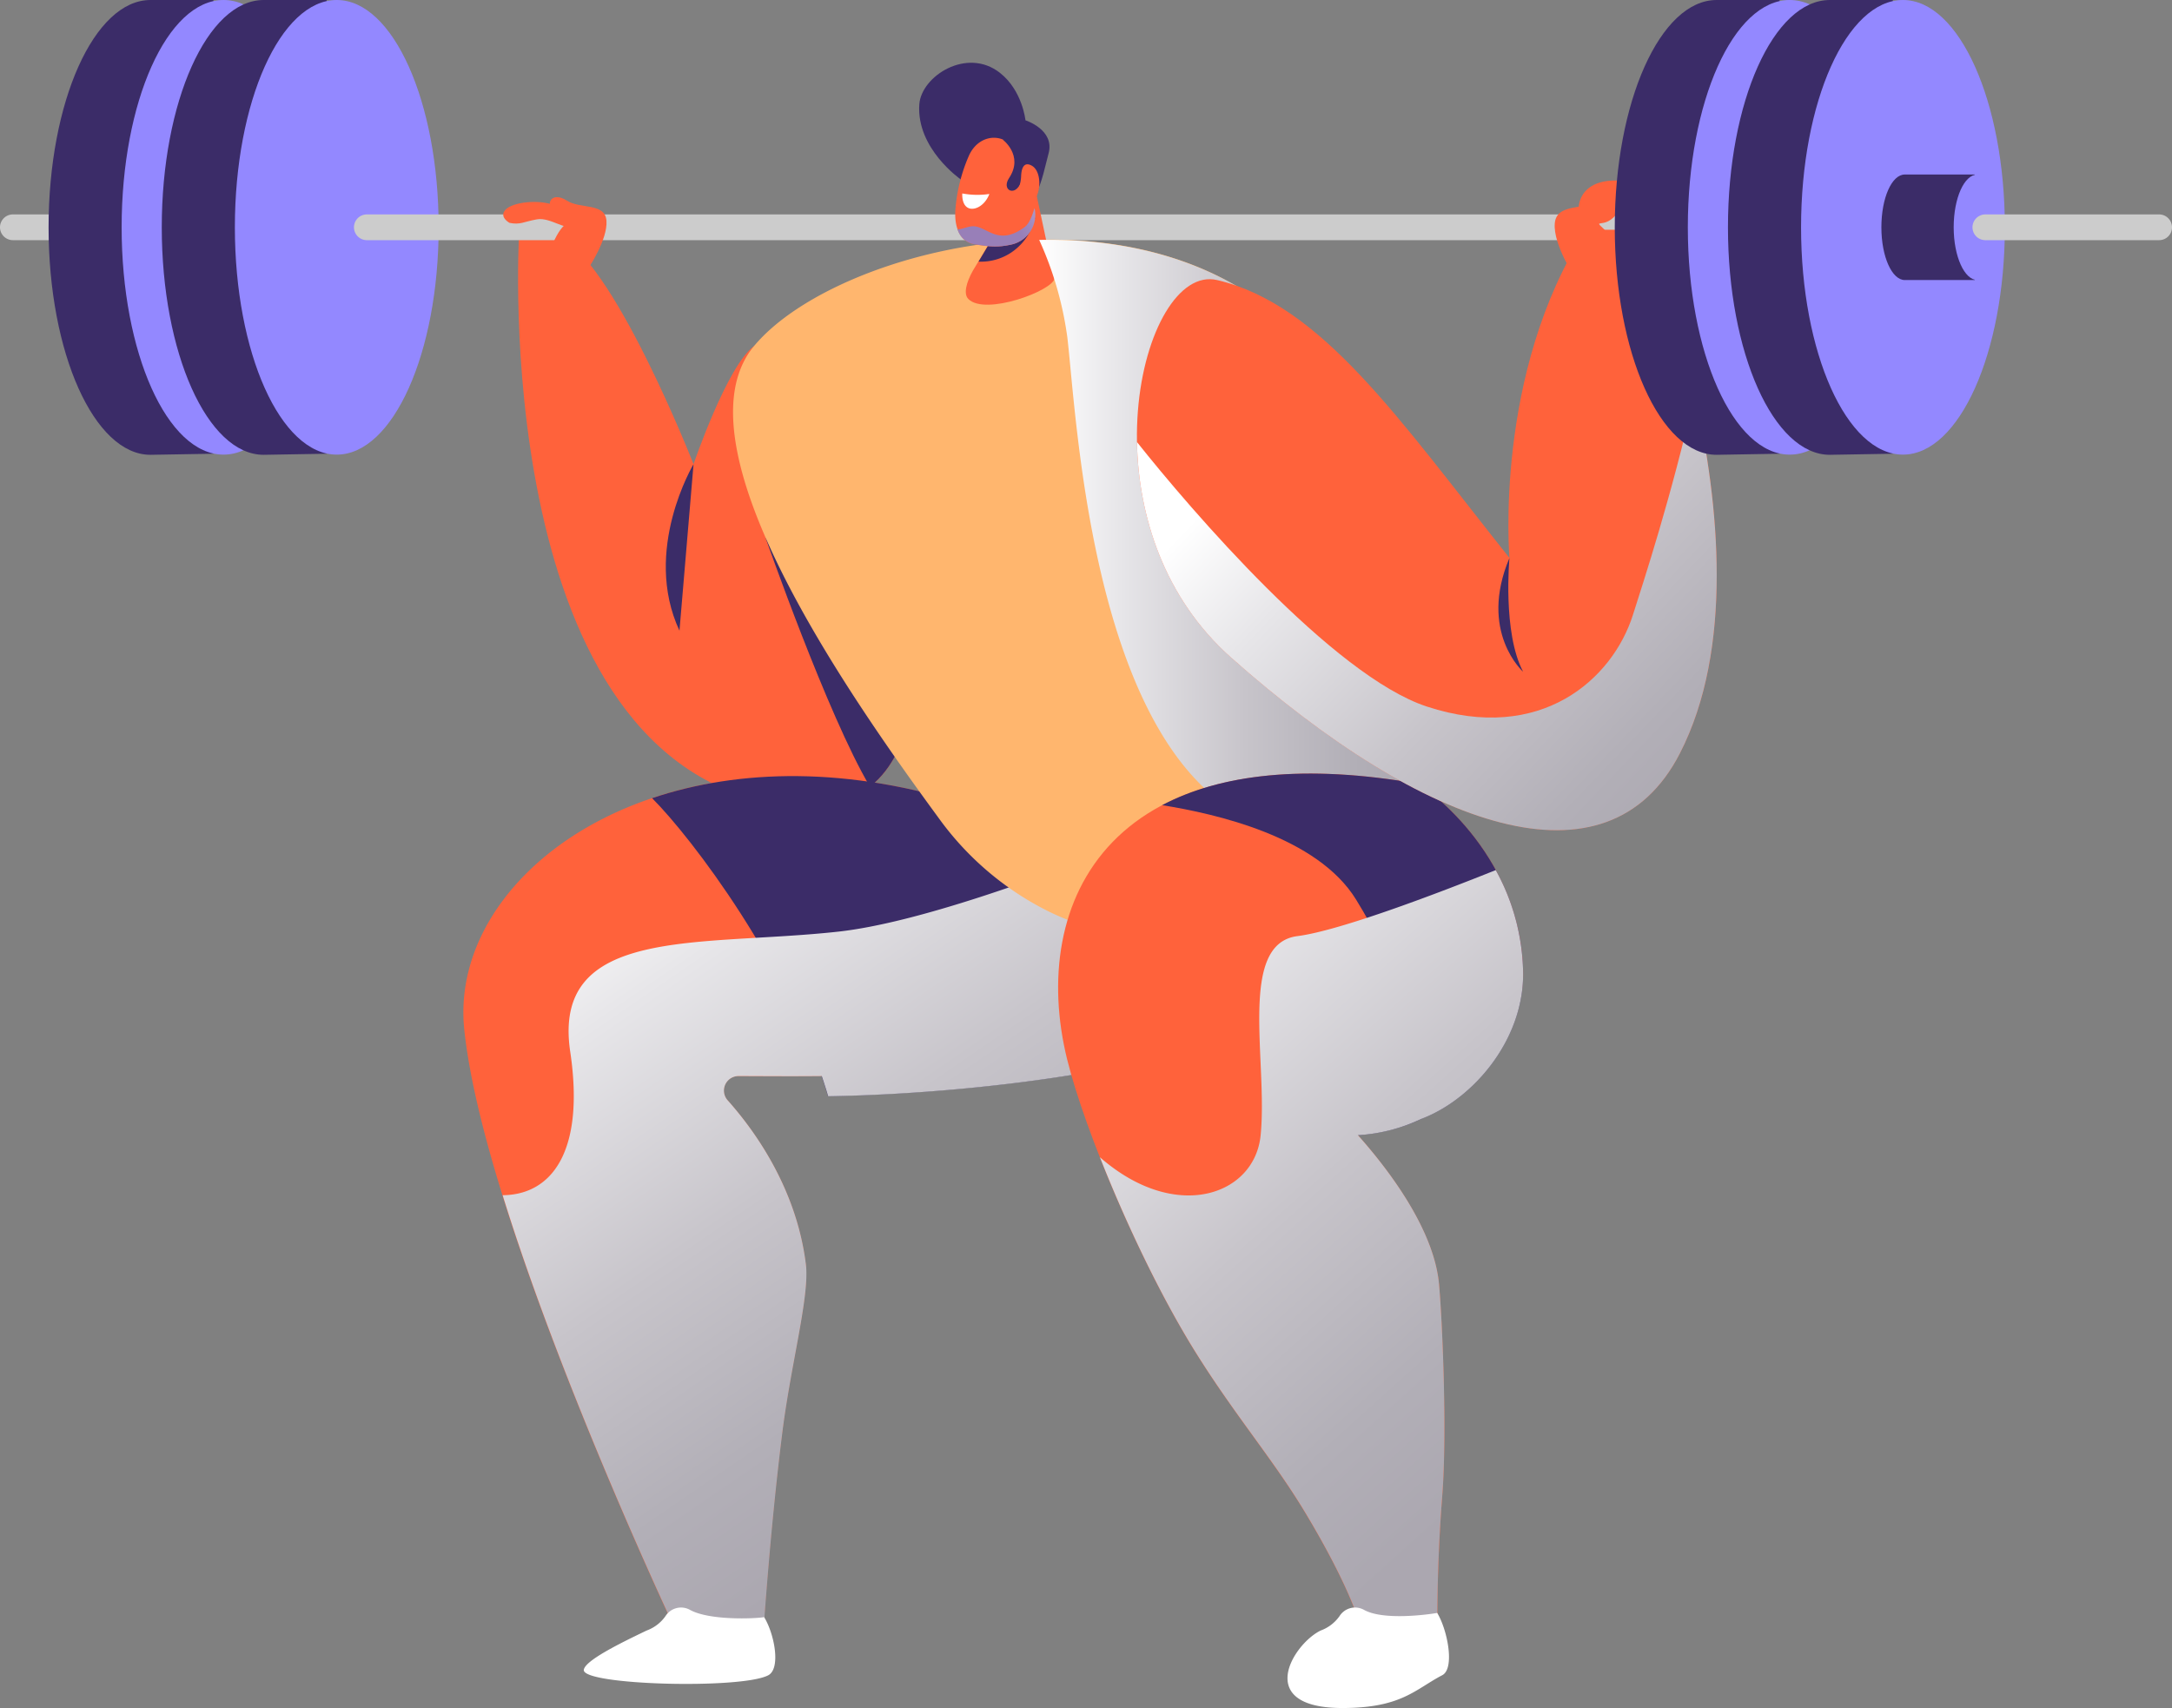 <svg xmlns="http://www.w3.org/2000/svg" xmlns:xlink="http://www.w3.org/1999/xlink" viewBox="0 0 463.22 364.28"><rect x="0" y="0" width="463.22" height="364.28" fill="#808080" stroke="none"/><defs><linearGradient id="_14" x1="139.71" y1="170.26" x2="227.71" y2="298.6" gradientUnits="userSpaceOnUse"><stop offset="0" stop-color="#fff"/><stop offset="0.21" stop-color="#e7e6e9"/><stop offset="0.54" stop-color="#c7c4ca"/><stop offset="0.82" stop-color="#b2afb7"/><stop offset="1" stop-color="#aba7b0"/></linearGradient><linearGradient id="_4" x1="2860.74" y1="-1847.94" x2="2877.38" y2="-1847.94" gradientTransform="matrix(-0.88, 0.47, 0.47, 0.88, 3615.51, 318.68)" gradientUnits="userSpaceOnUse"><stop offset="0" stop-color="#fff"/><stop offset="0.09" stop-color="#f2eef6"/><stop offset="0.39" stop-color="#cbbfdb"/><stop offset="0.65" stop-color="#af9cc8"/><stop offset="0.86" stop-color="#9e87bc"/><stop offset="1" stop-color="#987fb8"/></linearGradient><linearGradient id="_14-2" x1="221.63" y1="120.08" x2="303.12" y2="120.08" xlink:href="#_14"/><linearGradient id="_14-3" x1="281.29" y1="82.82" x2="370.29" y2="167.82" xlink:href="#_14"/><linearGradient id="_14-4" x1="230.93" y1="184.26" x2="335.6" y2="300.26" xlink:href="#_14"/></defs><g style="isolation:isolate"><g id="Layer_2" data-name="Layer 2"><g id="_1" data-name=" 1"><path d="M336.7,44.08s.13-8,13.38-4.84,4.88,7.75,0,7.38A107.43,107.43,0,0,1,336.7,44.08Z" style="fill:#ff623b"/><path d="M303.12,238.62s-15,8-30.29,0,17.5-48.41,27.25-38.33S303.12,238.62,303.12,238.62Z" style="fill:#3b2c68"/><path d="M207.14,171.89s74.1,9.49,70.94,35.3c-2.68,21.93-93.34,22.6-120.58,22.3a3.1,3.1,0,0,0-2.34,5.18c5.86,6.57,14.7,18.87,16.67,34.94.83,6.75-3.14,21-5,35.75C164,327.62,162.58,351,162.58,351l-19-4.38S103.22,260.92,99,219.42C95.53,185.05,143.49,151.08,207.14,171.89Z" style="fill:#ff623b"/><path d="M39.81,51.22H2.75A2.75,2.75,0,0,1,0,48.48H0a2.75,2.75,0,0,1,2.75-2.75H39.81a2.75,2.75,0,0,1,2.75,2.75h0A2.75,2.75,0,0,1,39.81,51.22Z" style="fill:#ccc"/><path d="M32.09,0c-12,0-21.73,21.7-21.73,48.48S20.09,97,32.09,97c.72,0,13.43-.23,13.43-.23V0Z" style="fill:#3b2c68"/><ellipse cx="47.67" cy="48.48" rx="21.73" ry="48.48" style="fill:#9388ff"/><path d="M56.23,0C44.23,0,34.5,21.7,34.5,48.48S44.23,97,56.23,97c.72,0,13.44-.23,13.44-.23V0Z" style="fill:#3b2c68"/><ellipse cx="71.82" cy="48.48" rx="21.73" ry="48.48" style="fill:#9388ff"/><path d="M110.69,50.28s-6.44,109,53.56,121,17.48-112.44-3.41-97.48C155.09,77.91,147.91,99,147.91,99s-17.56-44.81-29.23-48.67Z" style="fill:#ff623b"/><path d="M373.9,51.22H78.24a2.75,2.75,0,0,1-2.75-2.74h0a2.75,2.75,0,0,1,2.75-2.75H373.9Z" style="fill:#ccc"/><path d="M163.26,114.66s13.24,37.9,22.28,53.13c4.86-3.86,7.62-10,8.81-17.46Z" style="fill:#3b2c68"/><path d="M207.14,171.89c-26.17-8.56-49.69-7.85-68.07-1.66,8.45,8.43,29.53,36.16,37.51,63.54,37-.55,99.29-8.51,101.5-26.58C281.24,181.38,207.14,171.89,207.14,171.89Z" style="fill:#3b2c68"/><g style="mix-blend-mode:multiply"><path d="M275.94,198.26a21.48,21.48,0,0,0-3.23-3.91,41.27,41.27,0,0,0-8.28-6q-1.38-.78-2.85-1.53a120.28,120.28,0,0,0-19.74-7.54c-19.93,8-46.39,17.57-63,19.41-29.55,3.27-61.23-1.4-57.23,25.6,3.2,21.53-4.1,30.55-14.41,30.62,13,42,36.42,91.71,36.42,91.71l19,4.38s1.44-23.37,4.25-45.63c1.87-14.76,5.83-29,5-35.75-2-16.07-10.81-28.37-16.67-34.94a3.1,3.1,0,0,1,2.34-5.18c4.44,0,10.57.07,17.72,0,.48,1.43.94,2.87,1.36,4.3,35.53-.53,94.44-7.9,101-24.51l.06-.15c.09-.24.17-.49.24-.73l.06-.25a7.42,7.42,0,0,0,.18-.94A13.31,13.31,0,0,0,275.94,198.26Z" style="fill:url(#_14)"/></g><path d="M223.82,194.48a64,64,0,0,1-23.62-20c-19.7-26.87-56.71-79.94-39.36-100.71,18.07-21.63,86.48-38,118.67.56,6.45,7.72-2.12,49.28,21.43,88.85,8.47,14.23-9.36,30.22-25.53,33.81C254.76,201.62,239.15,201.87,223.82,194.48Z" style="fill:#ffb66e"/><path d="M221,41.28l3.86,18.13c-.27,2.54-14.71,8-18.34,4.36-1.07-1.08-.46-3.47.94-6l8.19-13.59Z" style="fill:#ff623b"/><path d="M214,46.94c2.86-.18,6.75-.47,6.75-.47a12.17,12.17,0,0,1-5,7.33,11.65,11.65,0,0,1-7.06,2Z" style="fill:#3b2c68"/><path d="M204.88,38.25s-9.49-6.56-8.82-16c.43-6,10.13-12.26,17.19-6.72,4.82,3.78,5.45,10.13,5.45,10.13s6.3,2,4.93,7.05-2.56,13.76-9.62,13S204.88,38.25,204.88,38.25Z" style="fill:#3b2c68"/><path d="M217.87,34.36l2.81,10.25a6.49,6.49,0,0,1-5,7.55c-2.74.6-4.5.51-7.94-.08-2.86-.49-4.2-3.33-4-7.11a35.42,35.42,0,0,1,2.86-11.67C208.88,28,215.56,27.82,217.87,34.36Z" style="fill:#ff623b"/><path d="M213.76,29.7s4.68,3.42,1.44,8.28c-1.61,2.42,1,3.94,2.31,1.39s3.27-6.39,2.06-7.58S213.76,29.7,213.76,29.7Z" style="fill:#3b2c68"/><path d="M217.51,39.37a9.16,9.16,0,0,0,.27-1.95c.07-1.25.45-3.09,2.26-2.09,2.63,1.47,1.93,8.1-1.19,8.46C216.54,44.05,217.08,41,217.51,39.37Z" style="fill:#ff623b"/><path d="M211,41.37a17.55,17.55,0,0,1-5.77-.11s-.2,2.19,1.1,3S210,44,211,41.37Z" style="fill:#fff"/><path d="M207.06,48.29c3.26-.49,5.47,4.52,11.43.17,1.11-.81,1.78-2.86,2.13-4.07l.06.22a6.49,6.49,0,0,1-5,7.55c-2.74.6-4.5.51-7.94-.08a4.5,4.5,0,0,1-3.53-3.2C204.81,49,206.07,48.44,207.06,48.29Z" style="mix-blend-mode:multiply;fill:url(#_4)"/><path d="M243.43,104.64s1.48,35.31,18.48,43.64,16.27-7.66,16.27-7.66Z" style="fill:#3b2c68"/><g style="mix-blend-mode:multiply"><path d="M264.25,173.62c8.16,4.64,17.92,10,27.91,15.4,8.82-6.84,14.21-16.69,8.78-25.81-23.55-39.57-15-81.13-21.43-88.85C265,56.94,243,50.74,221.63,51.17a74.07,74.07,0,0,1,6,20.78C229.58,88.28,232.58,155.62,264.25,173.62Z" style="fill:url(#_14-2)"/></g><path d="M147.16,343.35l-.15-.08a3.92,3.92,0,0,0-5.07,1.39,8.42,8.42,0,0,1-4,3.08c-5.87,2.8-13.13,6.41-13.43,8.38-.51,3.29,33.57,4.2,39.33,1.18,2.72-1.42,1.34-8.78-.87-12.4C161,345.24,151.27,345.64,147.16,343.35Z" style="fill:#fff"/><path d="M302.64,167.2s21.69,14,22.19,40-39.25,30.67-39.25,30.67S305.42,257,306.91,274c.66,7.49,1.77,31.16.67,45.16-1.39,17.76-1,31.88-1,31.88l-16.75-5.13s-2.07-7.7-11.65-23.58c-6.69-11.07-14.9-20.56-23.27-34-11.91-19.12-23.64-47.47-27.33-62.42C219.3,192.32,236.7,155.53,302.64,167.2Z" style="fill:#ff623b"/><path d="M324.83,207.19c-.5-26-22.19-40-22.19-40-24.65-4.36-42.51-1.95-54.79,4.53,11.4,1.84,33.07,6.67,41.36,20.14,17,27.62,11.13,42.41,11.13,42.41s2.57,3.26,2.78,4.34C314.06,234.52,325.11,221.8,324.83,207.19Z" style="fill:#3b2c68"/><path d="M259.58,59.73C281.91,65,298.25,89.28,321.92,119c0,0-3.42-39.47,16.33-70h12.67s28.62,70.26,7.33,111.69c-15.42,30-54.4,16.13-95.67-20.43C229.73,111.19,243.36,55.91,259.58,59.73Z" style="fill:#ff623b"/><g style="mix-blend-mode:multiply"><path d="M348.25,131.15c-4.34,13.67-19.62,27.54-43.95,19.54-20-6.57-50.48-42.13-61.82-56.41.27,15.59,5.75,33.3,20.1,46,41.27,36.56,80.25,50.43,95.67,20.43,11.49-22.36,8.44-53.13,3.19-76.71C356.42,106.14,350.45,124.21,348.25,131.15Z" style="fill:url(#_14-3)"/></g><path d="M335.91,59.22s-4.66-7-4.33-11.52,6.5-2.83,9.84-5,5.66.17,3.16,3.17-5,.66-2.5,3,5.27,9.66,3.55,12.5S338.62,64.21,335.91,59.22Z" style="fill:#ff623b"/><path d="M125.62,57s4-6,3.72-9.91-5.59-2.44-8.46-4.31-4.88.15-2.72,2.73,4.3.57,2.15,2.58-4.53,8.32-3.06,10.75S123.28,61.24,125.62,57Z" style="fill:#ff623b"/><path d="M366.1,0c-12,0-21.72,21.7-21.72,48.48S354.1,97,366.1,97c.72,0,13.44-.23,13.44-.23V0Z" style="fill:#3b2c68"/><ellipse cx="381.69" cy="48.48" rx="21.73" ry="48.48" style="fill:#9388ff"/><path d="M390.25,0c-12,0-21.73,21.7-21.73,48.48S378.25,97,390.25,97c.72,0,13.43-.23,13.43-.23V0Z" style="fill:#3b2c68"/><ellipse cx="405.84" cy="48.48" rx="21.73" ry="48.48" style="fill:#9388ff"/><path d="M406.24,37.22c-2.79,0-5,5-5,11.26s2.25,11.25,5,11.25l14.93,0V37.22Z" style="fill:#3b2c68"/><path d="M426.71,48.48c0,6.21-2.26,11.25-5,11.25s-5.05-5-5.05-11.25,2.26-11.26,5.05-11.26S426.71,42.26,426.71,48.48Z" style="fill:#9388ff"/><path d="M460.48,51.22H423.41a2.74,2.74,0,0,1-2.74-2.74h0a2.75,2.75,0,0,1,2.74-2.75h37.07a2.75,2.75,0,0,1,2.74,2.75h0A2.74,2.74,0,0,1,460.48,51.22Z" style="fill:#ccc"/><path d="M108.66,47.53s-2.33-1.25-.83-2.83,7-2.25,10.42-.92,5.13,2.94,3.83,4.25-4.72-1.75-7.56-1.25S111,48,108.66,47.53Z" style="fill:#ff623b"/><path d="M321.92,119s-1.5,15.93,2.91,24.26C324.83,143.28,315.25,134.76,321.92,119Z" style="fill:#3b2c68"/><path d="M147.91,99s-11,18.36-3,35.51Z" style="fill:#3b2c68"/><g style="mix-blend-mode:multiply"><path d="M276.71,199.65c-12.8,1.63-6.27,26.75-7.86,42.52-1.3,12.83-18.19,18.73-34.27,4.64,5.4,13.71,12.83,29.42,20.33,41.47,8.37,13.44,16.58,22.93,23.27,34,9.58,15.88,11.65,23.58,11.65,23.58L306.58,351s-.39-14.12,1-31.88c1.1-14,0-37.67-.67-45.16-1.06-12.11-11.43-25.27-17.31-31.85a36.44,36.44,0,0,0,13.52-3.48c10.94-4.1,22-16.82,21.71-31.43A46.63,46.63,0,0,0,319,185.57C307.64,190.12,286,198.46,276.71,199.65Z" style="fill:url(#_14-4)"/></g><path d="M290.91,343.35l-.15-.08a3.92,3.92,0,0,0-5.07,1.39,8.42,8.42,0,0,1-4,3.08c-5.87,2.8-14.47,16.54,4.62,16.54,12.6,0,15.52-4,21.28-7,2.72-1.42,1.13-9.66-1.08-13.28C304.52,344.36,295,345.64,290.91,343.35Z" style="fill:#fff"/></g></g></g></svg>